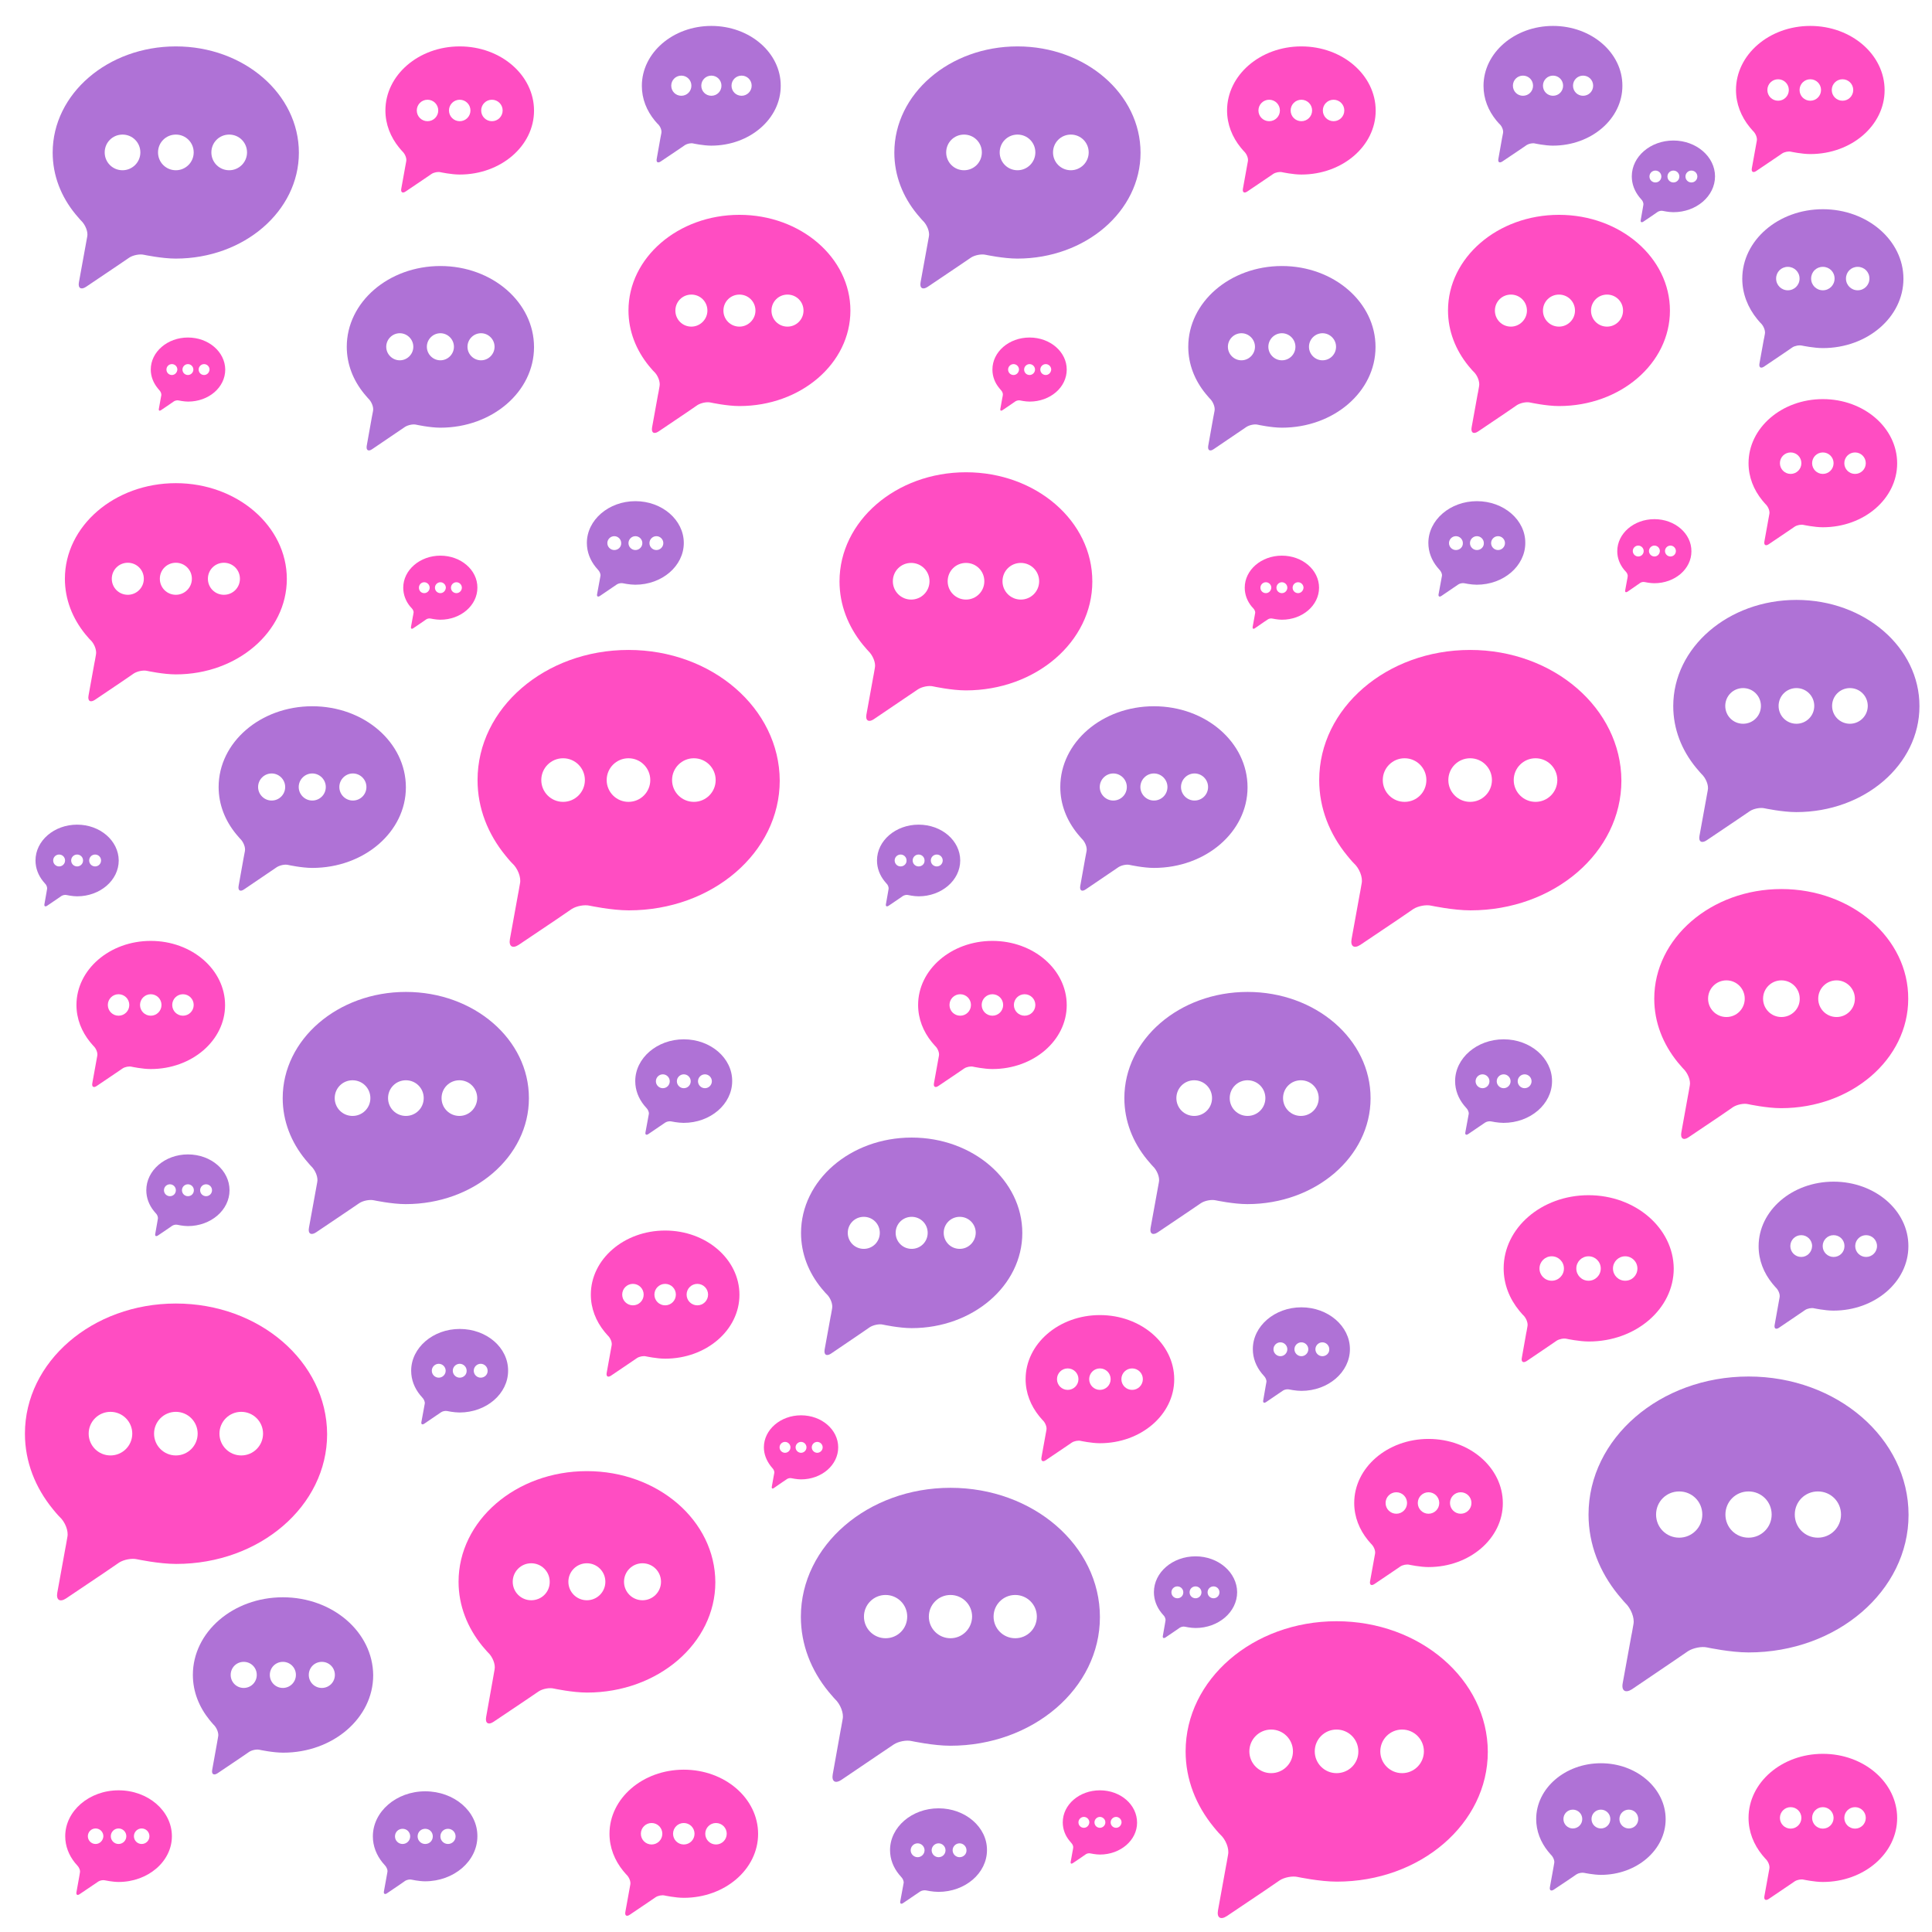 <?xml version="1.0" encoding="utf-8"?>
<!-- Generator: Adobe Illustrator 23.0.5, SVG Export Plug-In . SVG Version: 6.00 Build 0)  -->
<svg version="1.1" id="katman_1" xmlns="http://www.w3.org/2000/svg" xmlns:xlink="http://www.w3.org/1999/xlink" x="0px" y="0px"
	 viewBox="0 0 1170 1170" style="enable-background:new 0 0 1170 1170;" xml:space="preserve">
<style type="text/css">
	.st0{fill:#AF72D6;}
	.st1{fill:#FF4DC2;}
</style>
<path class="st0" d="M106.5,28.1c-41.3,0-74.6,28.8-74.6,64.3c0,13.9,5.1,26.7,13.8,37.3c2.5,3,3.3,3.8,3.3,3.8
	c2.7,2.5,4.5,7,3.8,9.9c-0.5,3-1,5.5-1,5.5l-4,22c-0.7,3.6,1.3,4.8,4.3,2.8l18.4-12.4l7.8-5.3c2.3-1.5,6.3-2.3,8.9-1.7
	c0,0,10.8,2.3,19.2,2.3c41.3,0,74.6-28.7,74.6-64.1C181,56.9,147.7,28.1,106.5,28.1z M74.2,103.1c-6,0-10.8-4.8-10.8-10.8
	c0-6,4.8-10.8,10.8-10.8c6,0,10.8,4.8,10.8,10.8S80.1,103.1,74.2,103.1z M106.5,103.1c-6,0-10.8-4.8-10.8-10.8
	c0-6,4.8-10.8,10.8-10.8c6,0,10.8,4.8,10.8,10.8S112.4,103.1,106.5,103.1z M138.8,103.1c-6,0-10.8-4.8-10.8-10.8
	c0-6,4.8-10.8,10.8-10.8c6,0,10.8,4.8,10.8,10.8S144.7,103.1,138.8,103.1z"/>
<path class="st0" d="M245.8,600.7c-41.3,0-74.6,28.8-74.6,64.3c0,13.9,5.1,26.7,13.8,37.3c2.5,3,3.3,3.8,3.3,3.8
	c2.7,2.5,4.5,7,3.8,9.9c-0.5,3-1,5.5-1,5.5l-4,22c-0.7,3.6,1.3,4.8,4.3,2.8l18.4-12.4l7.8-5.3c2.3-1.5,6.3-2.3,8.9-1.7
	c0,0,10.8,2.3,19.2,2.3c41.3,0,74.6-28.7,74.6-64.1C320.4,629.5,287.1,600.7,245.8,600.7z M213.5,675.8c-6,0-10.8-4.8-10.8-10.8
	c0-6,4.8-10.8,10.8-10.8c6,0,10.8,4.8,10.8,10.8C224.3,671,219.5,675.8,213.5,675.8z M245.8,675.8c-6,0-10.8-4.8-10.8-10.8
	c0-6,4.8-10.8,10.8-10.8c6,0,10.8,4.8,10.8,10.8C256.6,671,251.8,675.8,245.8,675.8z M278.2,675.8c-6,0-10.8-4.8-10.8-10.8
	c0-6,4.8-10.8,10.8-10.8s10.8,4.8,10.8,10.8C288.9,671,284.1,675.8,278.2,675.8z"/>
<path class="st0" d="M575.6,901c-50.1,0-90.6,35-90.6,78.1c0,16.9,6.2,32.4,16.7,45.3c3,3.6,4,4.6,4,4.6c3.2,3,5.4,8.5,4.6,12.1
	c-0.6,3.6-1.2,6.6-1.2,6.6l-4.8,26.8c-0.8,4.4,1.6,5.8,5.2,3.4l22.3-15.1l9.5-6.4c2.8-1.8,7.6-2.8,10.9-2c0,0,13.1,2.8,23.3,2.8
	c50.1,0,90.6-34.8,90.6-77.9C666.1,936,625.7,901,575.6,901z M536.3,992.1c-7.2,0-13.1-5.8-13.1-13.1c0-7.2,5.8-13.1,13.1-13.1
	c7.2,0,13.1,5.8,13.1,13.1C549.4,986.3,543.6,992.1,536.3,992.1z M575.6,992.1c-7.2,0-13.1-5.8-13.1-13.1c0-7.2,5.8-13.1,13.1-13.1
	c7.2,0,13.1,5.8,13.1,13.1C588.6,986.3,582.8,992.1,575.6,992.1z M614.8,992.1c-7.2,0-13.1-5.8-13.1-13.1c0-7.2,5.8-13.1,13.1-13.1
	c7.2,0,13.1,5.8,13.1,13.1C627.9,986.3,622.1,992.1,614.8,992.1z"/>
<path class="st0" d="M1058.9,833.6c-53.6,0-96.9,37.5-96.9,83.6c0,18.1,6.7,34.7,17.9,48.5c3.2,3.9,4.3,5,4.3,5
	c3.4,3.2,5.8,9,5,12.9c-0.6,3.9-1.3,7.1-1.3,7.1l-5.2,28.6c-0.9,4.7,1.7,6.2,5.6,3.7l23.9-16.2l10.1-6.9c3-1.9,8.2-3,11.6-2.2
	c0,0,14,3,25,3c53.6,0,96.9-37.3,96.9-83.3C1155.8,871.1,1112.5,833.6,1058.9,833.6z M1016.9,931.2c-7.8,0-14-6.2-14-14
	s6.2-14,14-14s14,6.2,14,14S1024.6,931.2,1016.9,931.2z M1058.9,931.2c-7.8,0-14-6.2-14-14s6.2-14,14-14s14,6.2,14,14
	S1066.6,931.2,1058.9,931.2z M1100.9,931.2c-7.8,0-14-6.2-14-14s6.2-14,14-14s14,6.2,14,14S1108.6,931.2,1100.9,931.2z"/>
<path class="st0" d="M171.3,967.3c-30.2,0-54.5,21.1-54.5,47c0,10.2,3.8,19.5,10.1,27.3c1.8,2.2,2.4,2.8,2.4,2.8
	c1.9,1.8,3.3,5.1,2.8,7.3c-0.4,2.2-0.7,4-0.7,4l-2.9,16.1c-0.5,2.7,1,3.5,3.2,2.1l13.5-9.1l5.7-3.9c1.7-1.1,4.6-1.7,6.5-1.2
	c0,0,7.9,1.7,14.1,1.7c30.2,0,54.5-21,54.5-46.9C225.8,988.4,201.5,967.3,171.3,967.3z M147.6,1022.2c-4.4,0-7.9-3.5-7.9-7.9
	s3.5-7.9,7.9-7.9s7.9,3.5,7.9,7.9S152,1022.2,147.6,1022.2z M171.3,1022.2c-4.4,0-7.9-3.5-7.9-7.9s3.5-7.9,7.9-7.9s7.9,3.5,7.9,7.9
	S175.6,1022.2,171.3,1022.2z M194.9,1022.2c-4.4,0-7.9-3.5-7.9-7.9s3.5-7.9,7.9-7.9s7.9,3.5,7.9,7.9S199.3,1022.2,194.9,1022.2z"/>
<path class="st0" d="M257.5,1084.8c-17.5,0-31.7,12.3-31.7,27.3c0,5.9,2.2,11.3,5.8,15.8c1.1,1.3,1.4,1.6,1.4,1.6
	c1.1,1.1,1.9,3,1.6,4.2c-0.2,1.3-0.4,2.3-0.4,2.3l-1.7,9.4c-0.3,1.5,0.6,2,1.8,1.2l7.8-5.3l3.3-2.3c1-0.6,2.7-1,3.8-0.7
	c0,0,4.6,1,8.2,1c17.5,0,31.7-12.2,31.7-27.3C289.2,1097,275.1,1084.8,257.5,1084.8z M243.8,1116.7c-2.5,0-4.6-2-4.6-4.6
	s2-4.6,4.6-4.6s4.6,2,4.6,4.6S246.3,1116.7,243.8,1116.7z M257.5,1116.7c-2.5,0-4.6-2-4.6-4.6s2-4.6,4.6-4.6s4.6,2,4.6,4.6
	S260.1,1116.7,257.5,1116.7z M271.3,1116.7c-2.5,0-4.6-2-4.6-4.6s2-4.6,4.6-4.6c2.5,0,4.6,2,4.6,4.6S273.8,1116.7,271.3,1116.7z"/>
<path class="st0" d="M266.7,161.1c-31.4,0-56.7,21.9-56.7,48.9c0,10.6,3.9,20.3,10.5,28.4c1.9,2.3,2.5,2.9,2.5,2.9
	c2,1.9,3.4,5.3,2.9,7.6c-0.4,2.3-0.8,4.2-0.8,4.2l-3,16.8c-0.5,2.8,1,3.7,3.3,2.1l14-9.5l5.9-4c1.8-1.1,4.8-1.8,6.8-1.3
	c0,0,8.2,1.8,14.6,1.8c31.4,0,56.7-21.8,56.7-48.8C323.4,183.1,298.1,161.1,266.7,161.1z M242.1,218.2c-4.5,0-8.2-3.7-8.2-8.2
	s3.7-8.2,8.2-8.2s8.2,3.7,8.2,8.2S246.6,218.2,242.1,218.2z M266.7,218.2c-4.5,0-8.2-3.7-8.2-8.2s3.7-8.2,8.2-8.2s8.2,3.7,8.2,8.2
	S271.2,218.2,266.7,218.2z M291.3,218.2c-4.5,0-8.2-3.7-8.2-8.2s3.7-8.2,8.2-8.2c4.5,0,8.2,3.7,8.2,8.2S295.8,218.2,291.3,218.2z"/>
<path class="st0" d="M430.8,15.7c-23.3,0-42.1,16.3-42.1,36.3c0,7.9,2.9,15,7.8,21c1.4,1.7,1.9,2.1,1.9,2.1c1.5,1.4,2.5,3.9,2.1,5.6
	c-0.3,1.7-0.6,3.1-0.6,3.1l-2.2,12.4c-0.4,2.1,0.7,2.7,2.4,1.6l10.4-7l4.4-3c1.3-0.8,3.6-1.3,5-0.9c0,0,6.1,1.3,10.8,1.3
	c23.3,0,42.1-16.2,42.1-36.2C472.9,32,454.1,15.7,430.8,15.7z M412.6,58c-3.4,0-6.1-2.7-6.1-6.1s2.7-6.1,6.1-6.1s6.1,2.7,6.1,6.1
	S416,58,412.6,58z M430.8,58c-3.4,0-6.1-2.7-6.1-6.1s2.7-6.1,6.1-6.1s6.1,2.7,6.1,6.1S434.2,58,430.8,58z M449.1,58
	c-3.4,0-6.1-2.7-6.1-6.1s2.7-6.1,6.1-6.1s6.1,2.7,6.1,6.1S452.4,58,449.1,58z"/>
<path class="st0" d="M189.1,427.7c-31.4,0-56.7,21.9-56.7,48.9c0,10.6,3.9,20.3,10.5,28.4c1.9,2.3,2.5,2.9,2.5,2.9
	c2,1.9,3.4,5.3,2.9,7.6c-0.4,2.3-0.8,4.2-0.8,4.2l-3,16.8c-0.5,2.8,1,3.7,3.3,2.1l14-9.5l5.9-4c1.8-1.1,4.8-1.8,6.8-1.3
	c0,0,8.2,1.8,14.6,1.8c31.4,0,56.7-21.8,56.7-48.8C245.8,449.6,220.5,427.7,189.1,427.7z M164.5,484.8c-4.5,0-8.2-3.7-8.2-8.2
	s3.7-8.2,8.2-8.2s8.2,3.7,8.2,8.2C172.7,481.2,169,484.8,164.5,484.8z M189.1,484.8c-4.5,0-8.2-3.7-8.2-8.2s3.7-8.2,8.2-8.2
	c4.5,0,8.2,3.7,8.2,8.2C197.3,481.2,193.6,484.8,189.1,484.8z M213.7,484.8c-4.5,0-8.2-3.7-8.2-8.2s3.7-8.2,8.2-8.2s8.2,3.7,8.2,8.2
	C221.9,481.2,218.2,484.8,213.7,484.8z"/>
<path class="st0" d="M46.7,499.4c-13.9,0-25.2,9.7-25.2,21.7c0,4.7,1.7,9,4.6,12.6c0.8,1,1.1,1.3,1.1,1.3c0.9,0.8,1.5,2.3,1.3,3.4
	c-0.2,1-0.3,1.8-0.3,1.8l-1.3,7.4c-0.2,1.2,0.4,1.6,1.5,1l6.2-4.2l2.6-1.8c0.8-0.5,2.1-0.8,3-0.6c0,0,3.6,0.8,6.5,0.8
	c13.9,0,25.2-9.7,25.2-21.7C71.8,509.1,60.6,499.4,46.7,499.4z M35.8,524.7c-2,0-3.6-1.6-3.6-3.6c0-2,1.6-3.6,3.6-3.6
	c2,0,3.6,1.6,3.6,3.6C39.4,523.1,37.8,524.7,35.8,524.7z M46.7,524.7c-2,0-3.6-1.6-3.6-3.6c0-2,1.6-3.6,3.6-3.6c2,0,3.6,1.6,3.6,3.6
	C50.3,523.1,48.7,524.7,46.7,524.7z M57.6,524.7c-2,0-3.6-1.6-3.6-3.6c0-2,1.6-3.6,3.6-3.6c2,0,3.6,1.6,3.6,3.6
	C61.2,523.1,59.6,524.7,57.6,524.7z"/>
<path class="st0" d="M113.8,699.1c-13.9,0-25.2,9.7-25.2,21.7c0,4.7,1.7,9,4.6,12.6c0.8,1,1.1,1.3,1.1,1.3c0.9,0.8,1.5,2.3,1.3,3.4
	c-0.2,1-0.3,1.8-0.3,1.8l-1.3,7.4c-0.2,1.2,0.4,1.6,1.5,1l6.2-4.2l2.6-1.8c0.8-0.5,2.1-0.8,3-0.6c0,0,3.6,0.8,6.5,0.8
	c13.9,0,25.2-9.7,25.2-21.7C139,708.8,127.8,699.1,113.8,699.1z M102.9,724.4c-2,0-3.6-1.6-3.6-3.6s1.6-3.6,3.6-3.6s3.6,1.6,3.6,3.6
	S105,724.4,102.9,724.4z M113.8,724.4c-2,0-3.6-1.6-3.6-3.6s1.6-3.6,3.6-3.6s3.6,1.6,3.6,3.6S115.9,724.4,113.8,724.4z M124.8,724.4
	c-2,0-3.6-1.6-3.6-3.6s1.6-3.6,3.6-3.6s3.6,1.6,3.6,3.6S126.8,724.4,124.8,724.4z"/>
<path class="st0" d="M384.8,303.5c-16.2,0-29.4,11.4-29.4,25.3c0,5.5,2,10.5,5.4,14.7c1,1.2,1.3,1.5,1.3,1.5c1,1,1.8,2.7,1.5,3.9
	c-0.2,1.2-0.4,2.2-0.4,2.2l-1.6,8.7c-0.3,1.4,0.5,1.9,1.7,1.1l7.2-4.9l3.1-2.1c0.9-0.6,2.5-0.9,3.5-0.7c0,0,4.2,0.9,7.6,0.9
	c16.2,0,29.4-11.3,29.4-25.3C414.1,314.9,401,303.5,384.8,303.5z M372,333.1c-2.3,0-4.2-1.9-4.2-4.2c0-2.3,1.9-4.2,4.2-4.2
	c2.3,0,4.2,1.9,4.2,4.2C376.3,331.2,374.4,333.1,372,333.1z M384.8,333.1c-2.3,0-4.2-1.9-4.2-4.2c0-2.3,1.9-4.2,4.2-4.2
	c2.3,0,4.2,1.9,4.2,4.2C389,331.2,387.1,333.1,384.8,333.1z M397.5,333.1c-2.3,0-4.2-1.9-4.2-4.2c0-2.3,1.9-4.2,4.2-4.2
	c2.3,0,4.2,1.9,4.2,4.2C401.7,331.2,399.8,333.1,397.5,333.1z"/>
<path class="st0" d="M414.1,629.4c-16.2,0-29.4,11.4-29.4,25.3c0,5.5,2,10.5,5.4,14.7c1,1.2,1.3,1.5,1.3,1.5c1,1,1.8,2.7,1.5,3.9
	c-0.2,1.2-0.4,2.2-0.4,2.2l-1.6,8.7c-0.3,1.4,0.5,1.9,1.7,1.1l7.2-4.9l3.1-2.1c0.9-0.6,2.5-0.9,3.5-0.7c0,0,4.2,0.9,7.6,0.9
	c16.2,0,29.4-11.3,29.4-25.3C443.5,640.8,430.4,629.4,414.1,629.4z M401.4,659c-2.3,0-4.2-1.9-4.2-4.2s1.9-4.2,4.2-4.2
	c2.3,0,4.2,1.9,4.2,4.2S403.8,659,401.4,659z M414.1,659c-2.3,0-4.2-1.9-4.2-4.2s1.9-4.2,4.2-4.2c2.3,0,4.2,1.9,4.2,4.2
	S416.5,659,414.1,659z M426.9,659c-2.3,0-4.2-1.9-4.2-4.2s1.9-4.2,4.2-4.2s4.2,1.9,4.2,4.2S429.2,659,426.9,659z"/>
<path class="st0" d="M568.4,1095.1c-16.2,0-29.4,11.4-29.4,25.3c0,5.5,2,10.5,5.4,14.7c1,1.2,1.3,1.5,1.3,1.5c1,1,1.8,2.7,1.5,3.9
	c-0.2,1.2-0.4,2.2-0.4,2.2l-1.6,8.7c-0.3,1.4,0.5,1.9,1.7,1.1l7.2-4.9l3.1-2.1c0.9-0.6,2.5-0.9,3.5-0.7c0,0,4.2,0.9,7.6,0.9
	c16.2,0,29.4-11.3,29.4-25.3C597.8,1106.5,584.6,1095.1,568.4,1095.1z M555.7,1124.7c-2.3,0-4.2-1.9-4.2-4.2c0-2.3,1.9-4.2,4.2-4.2
	c2.3,0,4.2,1.9,4.2,4.2C559.9,1122.8,558,1124.7,555.7,1124.7z M568.4,1124.7c-2.3,0-4.2-1.9-4.2-4.2c0-2.3,1.9-4.2,4.2-4.2
	c2.3,0,4.2,1.9,4.2,4.2C572.6,1122.8,570.8,1124.7,568.4,1124.7z M581.1,1124.7c-2.3,0-4.2-1.9-4.2-4.2c0-2.3,1.9-4.2,4.2-4.2
	s4.2,1.9,4.2,4.2C585.4,1122.8,583.5,1124.7,581.1,1124.7z"/>
<path class="st0" d="M278.4,804.8c-16.2,0-29.4,11.4-29.4,25.3c0,5.5,2,10.5,5.4,14.7c1,1.2,1.3,1.5,1.3,1.5c1,1,1.8,2.7,1.5,3.9
	c-0.2,1.2-0.4,2.2-0.4,2.2l-1.6,8.7c-0.3,1.4,0.5,1.9,1.7,1.1l7.2-4.9l3.1-2.1c0.9-0.6,2.5-0.9,3.5-0.7c0,0,4.2,0.9,7.6,0.9
	c16.2,0,29.4-11.3,29.4-25.3C307.8,816.1,294.7,804.8,278.4,804.8z M265.7,834.3c-2.3,0-4.2-1.9-4.2-4.2c0-2.3,1.9-4.2,4.2-4.2
	c2.3,0,4.2,1.9,4.2,4.2C269.9,832.4,268,834.3,265.7,834.3z M278.4,834.3c-2.3,0-4.2-1.9-4.2-4.2c0-2.3,1.9-4.2,4.2-4.2
	c2.3,0,4.2,1.9,4.2,4.2C282.7,832.4,280.8,834.3,278.4,834.3z M291.1,834.3c-2.3,0-4.2-1.9-4.2-4.2c0-2.3,1.9-4.2,4.2-4.2
	c2.3,0,4.2,1.9,4.2,4.2C295.4,832.4,293.5,834.3,291.1,834.3z"/>
<path class="st0" d="M969.5,1067.8c-21.7,0-39.2,15.2-39.2,33.8c0,7.3,2.7,14,7.2,19.6c1.3,1.6,1.7,2,1.7,2c1.4,1.3,2.4,3.7,2,5.2
	c-0.3,1.6-0.5,2.9-0.5,2.9l-2.1,11.6c-0.3,1.9,0.7,2.5,2.3,1.5l9.7-6.5l4.1-2.8c1.2-0.8,3.3-1.2,4.7-0.9c0,0,5.7,1.2,10.1,1.2
	c21.7,0,39.2-15.1,39.2-33.7C1008.7,1083,991.1,1067.8,969.5,1067.8z M952.5,1107.3c-3.1,0-5.7-2.5-5.7-5.7s2.5-5.7,5.7-5.7
	c3.1,0,5.7,2.5,5.7,5.7S955.6,1107.3,952.5,1107.3z M969.5,1107.3c-3.1,0-5.7-2.5-5.7-5.7s2.5-5.7,5.7-5.7c3.1,0,5.7,2.5,5.7,5.7
	S972.6,1107.3,969.5,1107.3z M986.4,1107.3c-3.1,0-5.7-2.5-5.7-5.7s2.5-5.7,5.7-5.7s5.7,2.5,5.7,5.7S989.6,1107.3,986.4,1107.3z"/>
<path class="st0" d="M788.1,791.7c-16.2,0-29.4,11.4-29.4,25.3c0,5.5,2,10.5,5.4,14.7c1,1.2,1.3,1.5,1.3,1.5c1,1,1.8,2.7,1.5,3.9
	c-0.2,1.2-0.4,2.2-0.4,2.2L765,848c-0.3,1.4,0.5,1.9,1.7,1.1l7.2-4.9l3.1-2.1c0.9-0.6,2.5-0.9,3.5-0.7c0,0,4.2,0.9,7.6,0.9
	c16.2,0,29.4-11.3,29.4-25.3C817.5,803.1,804.3,791.7,788.1,791.7z M775.4,821.3c-2.3,0-4.2-1.9-4.2-4.2c0-2.3,1.9-4.2,4.2-4.2
	s4.2,1.9,4.2,4.2C779.6,819.4,777.7,821.3,775.4,821.3z M788.1,821.3c-2.3,0-4.2-1.9-4.2-4.2c0-2.3,1.9-4.2,4.2-4.2
	c2.3,0,4.2,1.9,4.2,4.2C792.3,819.4,790.4,821.3,788.1,821.3z M800.8,821.3c-2.3,0-4.2-1.9-4.2-4.2c0-2.3,1.9-4.2,4.2-4.2
	s4.2,1.9,4.2,4.2C805.1,819.4,803.2,821.3,800.8,821.3z"/>
<path class="st1" d="M278.4,28.1c-24.9,0-45,17.4-45,38.8c0,8.4,3.1,16.1,8.3,22.5c1.5,1.8,2,2.3,2,2.3c1.6,1.5,2.7,4.2,2.3,6
	c-0.3,1.8-0.6,3.3-0.6,3.3l-2.4,13.3c-0.4,2.2,0.8,2.9,2.6,1.7l11.1-7.5l4.7-3.2c1.4-0.9,3.8-1.4,5.4-1c0,0,6.5,1.4,11.6,1.4
	c24.9,0,45-17.3,45-38.7C323.4,45.5,303.3,28.1,278.4,28.1z M258.9,73.4c-3.6,0-6.5-2.9-6.5-6.5c0-3.6,2.9-6.5,6.5-6.5
	c3.6,0,6.5,2.9,6.5,6.5C265.4,70.5,262.5,73.4,258.9,73.4z M278.4,73.4c-3.6,0-6.5-2.9-6.5-6.5c0-3.6,2.9-6.5,6.5-6.5
	c3.6,0,6.5,2.9,6.5,6.5C284.9,70.5,282,73.4,278.4,73.4z M297.9,73.4c-3.6,0-6.5-2.9-6.5-6.5c0-3.6,2.9-6.5,6.5-6.5
	c3.6,0,6.5,2.9,6.5,6.5C304.4,70.5,301.5,73.4,297.9,73.4z"/>
<path class="st1" d="M91.3,569.8c-24.9,0-45,17.4-45,38.8c0,8.4,3.1,16.1,8.3,22.5c1.5,1.8,2,2.3,2,2.3c1.6,1.5,2.7,4.2,2.3,6
	c-0.3,1.8-0.6,3.3-0.6,3.3L55.9,656c-0.4,2.2,0.8,2.9,2.6,1.7l11.1-7.5l4.7-3.2c1.4-0.9,3.8-1.4,5.4-1c0,0,6.5,1.4,11.6,1.4
	c24.9,0,45-17.3,45-38.7C136.3,587.2,116.2,569.8,91.3,569.8z M71.8,615.1c-3.6,0-6.5-2.9-6.5-6.5c0-3.6,2.9-6.5,6.5-6.5
	s6.5,2.9,6.5,6.5C78.3,612.2,75.4,615.1,71.8,615.1z M91.3,615.1c-3.6,0-6.5-2.9-6.5-6.5c0-3.6,2.9-6.5,6.5-6.5s6.5,2.9,6.5,6.5
	C97.8,612.2,94.9,615.1,91.3,615.1z M110.8,615.1c-3.6,0-6.5-2.9-6.5-6.5c0-3.6,2.9-6.5,6.5-6.5s6.5,2.9,6.5,6.5
	C117.3,612.2,114.4,615.1,110.8,615.1z"/>
<path class="st1" d="M71.8,1084.2c-17.8,0-32.3,12.5-32.3,27.8c0,6,2.2,11.5,5.9,16.1c1.1,1.3,1.4,1.6,1.4,1.6
	c1.1,1.1,1.9,3,1.6,4.3c-0.2,1.3-0.4,2.4-0.4,2.4l-1.7,9.5c-0.3,1.6,0.6,2.1,1.9,1.2l8-5.4l3.4-2.3c1-0.6,2.7-1,3.9-0.7
	c0,0,4.7,1,8.3,1c17.8,0,32.3-12.4,32.3-27.7C104.1,1096.7,89.7,1084.2,71.8,1084.2z M57.9,1116.7c-2.6,0-4.7-2.1-4.7-4.7
	c0-2.6,2.1-4.7,4.7-4.7c2.6,0,4.7,2.1,4.7,4.7C62.5,1114.6,60.4,1116.7,57.9,1116.7z M71.8,1116.7c-2.6,0-4.7-2.1-4.7-4.7
	c0-2.6,2.1-4.7,4.7-4.7s4.7,2.1,4.7,4.7C76.5,1114.6,74.4,1116.7,71.8,1116.7z M85.8,1116.7c-2.6,0-4.7-2.1-4.7-4.7
	c0-2.6,2.1-4.7,4.7-4.7c2.6,0,4.7,2.1,4.7,4.7C90.5,1114.6,88.4,1116.7,85.8,1116.7z"/>
<path class="st1" d="M402.8,745.2c-24.9,0-45,17.4-45,38.8c0,8.4,3.1,16.1,8.3,22.5c1.5,1.8,2,2.3,2,2.3c1.6,1.5,2.7,4.2,2.3,6
	c-0.3,1.8-0.6,3.3-0.6,3.3l-2.4,13.3c-0.4,2.2,0.8,2.9,2.6,1.7l11.1-7.5l4.7-3.2c1.4-0.9,3.8-1.4,5.4-1c0,0,6.5,1.4,11.6,1.4
	c24.9,0,45-17.3,45-38.7C447.8,762.6,427.7,745.2,402.8,745.2z M383.3,790.5c-3.6,0-6.5-2.9-6.5-6.5c0-3.6,2.9-6.5,6.5-6.5
	s6.5,2.9,6.5,6.5C389.8,787.6,386.9,790.5,383.3,790.5z M402.8,790.5c-3.6,0-6.5-2.9-6.5-6.5c0-3.6,2.9-6.5,6.5-6.5s6.5,2.9,6.5,6.5
	C409.3,787.6,406.4,790.5,402.8,790.5z M422.3,790.5c-3.6,0-6.5-2.9-6.5-6.5c0-3.6,2.9-6.5,6.5-6.5s6.5,2.9,6.5,6.5
	C428.8,787.6,425.9,790.5,422.3,790.5z"/>
<path class="st1" d="M414.1,1071.7c-24.9,0-45,17.4-45,38.8c0,8.4,3.1,16.1,8.3,22.5c1.5,1.8,2,2.3,2,2.3c1.6,1.5,2.7,4.2,2.3,6
	c-0.3,1.8-0.6,3.3-0.6,3.3l-2.4,13.3c-0.4,2.2,0.8,2.9,2.6,1.7l11.1-7.5l4.7-3.2c1.4-0.9,3.8-1.4,5.4-1c0,0,6.5,1.4,11.6,1.4
	c24.9,0,45-17.3,45-38.7C459.1,1089.1,439,1071.7,414.1,1071.7z M394.6,1117c-3.6,0-6.5-2.9-6.5-6.5s2.9-6.5,6.5-6.5
	s6.5,2.9,6.5,6.5S398.2,1117,394.6,1117z M414.1,1117c-3.6,0-6.5-2.9-6.5-6.5s2.9-6.5,6.5-6.5s6.5,2.9,6.5,6.5
	S417.7,1117,414.1,1117z M433.6,1117c-3.6,0-6.5-2.9-6.5-6.5s2.9-6.5,6.5-6.5s6.5,2.9,6.5,6.5S437.2,1117,433.6,1117z"/>
<path class="st1" d="M106.5,292.6c-37.2,0-67.2,26-67.2,57.9c0,12.5,4.6,24,12.4,33.6c2.2,2.7,3,3.4,3,3.4c2.4,2.2,4,6.3,3.4,9
	c-0.4,2.7-0.9,4.9-0.9,4.9l-3.6,19.9c-0.6,3.3,1.2,4.3,3.9,2.5l16.6-11.2l7-4.8c2.1-1.3,5.7-2.1,8.1-1.5c0,0,9.7,2.1,17.3,2.1
	c37.2,0,67.2-25.8,67.2-57.8C173.7,318.6,143.6,292.6,106.5,292.6z M77.4,360.2c-5.4,0-9.7-4.3-9.7-9.7s4.3-9.7,9.7-9.7
	c5.4,0,9.7,4.3,9.7,9.7S82.7,360.2,77.4,360.2z M106.5,360.2c-5.4,0-9.7-4.3-9.7-9.7s4.3-9.7,9.7-9.7c5.4,0,9.7,4.3,9.7,9.7
	S111.8,360.2,106.5,360.2z M135.6,360.2c-5.4,0-9.7-4.3-9.7-9.7s4.3-9.7,9.7-9.7c5.4,0,9.7,4.3,9.7,9.7S141,360.2,135.6,360.2z"/>
<path class="st1" d="M447.8,130.1c-37.2,0-67.2,26-67.2,57.9c0,12.5,4.6,24,12.4,33.6c2.2,2.7,3,3.4,3,3.4c2.4,2.2,4,6.3,3.4,9
	c-0.4,2.7-0.9,4.9-0.9,4.9l-3.6,19.9c-0.6,3.3,1.2,4.3,3.9,2.5l16.6-11.2l7-4.8c2.1-1.3,5.7-2.1,8.1-1.5c0,0,9.7,2.1,17.3,2.1
	c37.2,0,67.2-25.8,67.2-57.8C515,156.1,484.9,130.1,447.8,130.1z M418.7,197.8c-5.4,0-9.7-4.3-9.7-9.7s4.3-9.7,9.7-9.7
	s9.7,4.3,9.7,9.7C428.4,193.4,424,197.8,418.7,197.8z M447.8,197.8c-5.4,0-9.7-4.3-9.7-9.7s4.3-9.7,9.7-9.7s9.7,4.3,9.7,9.7
	C457.5,193.4,453.1,197.8,447.8,197.8z M476.9,197.8c-5.4,0-9.7-4.3-9.7-9.7s4.3-9.7,9.7-9.7s9.7,4.3,9.7,9.7
	C486.6,193.4,482.3,197.8,476.9,197.8z"/>
<path class="st1" d="M380.6,393.6c-50.6,0-91.4,35.3-91.4,78.8c0,17.1,6.3,32.7,16.9,45.7c3,3.7,4.1,4.7,4.1,4.7
	c3.3,3,5.5,8.5,4.7,12.2c-0.6,3.7-1.2,6.7-1.2,6.7l-4.9,27c-0.8,4.5,1.6,5.9,5.3,3.5l22.6-15.2l9.5-6.5c2.8-1.8,7.7-2.8,11-2
	c0,0,13.2,2.8,23.6,2.8c50.6,0,91.4-35.1,91.4-78.6C472,429,431.2,393.6,380.6,393.6z M341,485.6c-7.3,0-13.2-5.9-13.2-13.2
	s5.9-13.2,13.2-13.2s13.2,5.9,13.2,13.2S348.3,485.6,341,485.6z M380.6,485.6c-7.3,0-13.2-5.9-13.2-13.2s5.9-13.2,13.2-13.2
	s13.2,5.9,13.2,13.2S387.9,485.6,380.6,485.6z M420.2,485.6c-7.3,0-13.2-5.9-13.2-13.2s5.9-13.2,13.2-13.2s13.2,5.9,13.2,13.2
	S427.5,485.6,420.2,485.6z"/>
<path class="st1" d="M355.4,890.9c-43,0-77.7,30-77.7,67c0,14.5,5.4,27.8,14.3,38.8c2.6,3.1,3.5,4,3.5,4c2.8,2.6,4.7,7.3,4,10.4
	c-0.5,3.1-1,5.7-1,5.7l-4.1,23c-0.7,3.8,1.4,5,4.5,2.9l19.2-12.9l8.1-5.5c2.4-1.6,6.6-2.4,9.3-1.7c0,0,11.2,2.4,20,2.4
	c43,0,77.7-29.9,77.7-66.8C433.1,920.9,398.4,890.9,355.4,890.9z M321.7,969.1c-6.2,0-11.2-5-11.2-11.2s5-11.2,11.2-11.2
	c6.2,0,11.2,5,11.2,11.2C333,964.1,328,969.1,321.7,969.1z M355.4,969.1c-6.2,0-11.2-5-11.2-11.2s5-11.2,11.2-11.2s11.2,5,11.2,11.2
	C366.6,964.1,361.6,969.1,355.4,969.1z M389.1,969.1c-6.2,0-11.2-5-11.2-11.2s5-11.2,11.2-11.2s11.2,5,11.2,11.2
	C400.3,964.1,395.3,969.1,389.1,969.1z"/>
<path class="st1" d="M106.5,789.4c-50.6,0-91.4,35.3-91.4,78.8c0,17.1,6.3,32.7,16.9,45.7c3,3.7,4.1,4.7,4.1,4.7
	c3.3,3,5.5,8.5,4.7,12.2c-0.6,3.7-1.2,6.7-1.2,6.7l-4.9,27c-0.8,4.5,1.6,5.9,5.3,3.5l22.6-15.2l9.5-6.5c2.8-1.8,7.7-2.8,11-2
	c0,0,13.2,2.8,23.6,2.8c50.6,0,91.4-35.1,91.4-78.6C197.9,824.7,157.1,789.4,106.5,789.4z M66.9,881.4c-7.3,0-13.2-5.9-13.2-13.2
	c0-7.3,5.9-13.2,13.2-13.2c7.3,0,13.2,5.9,13.2,13.2C80.1,875.5,74.2,881.4,66.9,881.4z M106.5,881.4c-7.3,0-13.2-5.9-13.2-13.2
	c0-7.3,5.9-13.2,13.2-13.2s13.2,5.9,13.2,13.2C119.7,875.5,113.8,881.4,106.5,881.4z M146.1,881.4c-7.3,0-13.2-5.9-13.2-13.2
	c0-7.3,5.9-13.2,13.2-13.2s13.2,5.9,13.2,13.2C159.3,875.5,153.4,881.4,146.1,881.4z"/>
<path class="st1" d="M113.8,204.4c-12.4,0-22.5,8.7-22.5,19.4c0,4.2,1.6,8.1,4.2,11.3c0.8,0.9,1,1.2,1,1.2c0.8,0.8,1.3,2.1,1.2,3
	c-0.2,0.9-0.3,1.6-0.3,1.6l-1.2,6.7c-0.2,1.1,0.4,1.4,1.3,0.8l5.6-3.8l2.3-1.6c0.7-0.4,1.9-0.7,2.7-0.5c0,0,3.3,0.7,5.8,0.7
	c12.5,0,22.5-8.6,22.5-19.4C136.3,213.1,126.3,204.4,113.8,204.4z M104.1,227.1c-1.8,0-3.3-1.4-3.3-3.3c0-1.8,1.4-3.3,3.3-3.3
	s3.3,1.5,3.3,3.3C107.3,225.6,105.9,227.1,104.1,227.1z M113.8,227.1c-1.8,0-3.3-1.4-3.3-3.3c0-1.8,1.5-3.3,3.3-3.3
	c1.8,0,3.3,1.5,3.3,3.3C117.1,225.6,115.6,227.1,113.8,227.1z M123.6,227.1c-1.8,0-3.3-1.4-3.3-3.3c0-1.8,1.5-3.3,3.3-3.3
	c1.8,0,3.3,1.5,3.3,3.3C126.8,225.6,125.4,227.1,123.6,227.1z"/>
<path class="st1" d="M266.7,336.5c-12.4,0-22.5,8.7-22.5,19.4c0,4.2,1.5,8.1,4.1,11.3c0.8,0.9,1,1.1,1,1.1c0.8,0.8,1.4,2.1,1.1,3
	c-0.1,0.9-0.3,1.7-0.3,1.7l-1.2,6.6c-0.2,1.1,0.4,1.5,1.3,0.9l5.6-3.8l2.3-1.6c0.7-0.5,1.9-0.7,2.7-0.5c0,0,3.3,0.7,5.8,0.7
	c12.5,0,22.5-8.7,22.5-19.4C289.2,345.2,279.1,336.5,266.7,336.5z M256.9,359.2c-1.8,0-3.2-1.4-3.2-3.3c0-1.8,1.4-3.3,3.2-3.3
	c1.8,0,3.3,1.5,3.3,3.3C260.2,357.7,258.7,359.2,256.9,359.2z M266.7,359.2c-1.8,0-3.3-1.4-3.3-3.3c0-1.8,1.5-3.3,3.3-3.3
	c1.8,0,3.3,1.5,3.3,3.3C269.9,357.7,268.5,359.2,266.7,359.2z M276.4,359.2c-1.8,0-3.3-1.4-3.3-3.3c0-1.8,1.5-3.3,3.3-3.3
	c1.8,0,3.3,1.5,3.3,3.3C279.7,357.7,278.2,359.2,276.4,359.2z"/>
<path class="st0" d="M616.2,28.1c-41.3,0-74.6,28.8-74.6,64.3c0,13.9,5.1,26.7,13.8,37.3c2.5,3,3.3,3.8,3.3,3.8
	c2.7,2.5,4.5,7,3.8,9.9c-0.5,3-1,5.5-1,5.5l-4,22c-0.7,3.6,1.3,4.8,4.3,2.8l18.4-12.4l7.8-5.3c2.3-1.5,6.3-2.3,8.9-1.7
	c0,0,10.8,2.3,19.2,2.3c41.3,0,74.6-28.7,74.6-64.1C690.7,56.9,657.4,28.1,616.2,28.1z M583.8,103.1c-6,0-10.8-4.8-10.8-10.8
	c0-6,4.8-10.8,10.8-10.8c6,0,10.8,4.8,10.8,10.8S589.8,103.1,583.8,103.1z M616.2,103.1c-6,0-10.8-4.8-10.8-10.8
	c0-6,4.8-10.8,10.8-10.8c6,0,10.8,4.8,10.8,10.8S622.1,103.1,616.2,103.1z M648.5,103.1c-6,0-10.8-4.8-10.8-10.8
	c0-6,4.8-10.8,10.8-10.8c6,0,10.8,4.8,10.8,10.8S654.4,103.1,648.5,103.1z"/>
<path class="st0" d="M755.5,600.7c-41.3,0-74.6,28.8-74.6,64.3c0,13.9,5.1,26.7,13.8,37.3c2.5,3,3.3,3.8,3.3,3.8
	c2.7,2.5,4.5,7,3.8,9.9c-0.5,3-1,5.5-1,5.5l-4,22c-0.7,3.6,1.3,4.8,4.3,2.8l18.4-12.4l7.8-5.3c2.3-1.5,6.3-2.3,8.9-1.7
	c0,0,10.8,2.3,19.2,2.3c41.3,0,74.6-28.7,74.6-64.1C830.1,629.5,796.8,600.7,755.5,600.7z M723.2,675.8c-6,0-10.8-4.8-10.8-10.8
	c0-6,4.8-10.8,10.8-10.8c6,0,10.8,4.8,10.8,10.8C734,671,729.2,675.8,723.2,675.8z M755.5,675.8c-6,0-10.8-4.8-10.8-10.8
	c0-6,4.8-10.8,10.8-10.8c6,0,10.8,4.8,10.8,10.8C766.3,671,761.5,675.8,755.5,675.8z M787.8,675.8c-6,0-10.8-4.8-10.8-10.8
	c0-6,4.8-10.8,10.8-10.8c6,0,10.8,4.8,10.8,10.8C798.6,671,793.8,675.8,787.8,675.8z"/>
<path class="st0" d="M1087.9,363.3c-41.3,0-74.6,28.8-74.6,64.3c0,13.9,5.1,26.7,13.8,37.3c2.5,3,3.3,3.8,3.3,3.8
	c2.7,2.5,4.5,7,3.8,9.9c-0.5,3-1,5.5-1,5.5l-4,22c-0.7,3.6,1.3,4.8,4.3,2.8l18.4-12.4l7.8-5.3c2.3-1.5,6.3-2.3,8.9-1.7
	c0,0,10.8,2.3,19.2,2.3c41.3,0,74.6-28.7,74.6-64.1C1162.5,392.1,1129.2,363.3,1087.9,363.3z M1055.6,438.3c-6,0-10.8-4.8-10.8-10.8
	s4.8-10.8,10.8-10.8s10.8,4.8,10.8,10.8S1061.6,438.3,1055.6,438.3z M1087.9,438.3c-6,0-10.8-4.8-10.8-10.8s4.8-10.8,10.8-10.8
	c6,0,10.8,4.8,10.8,10.8S1093.9,438.3,1087.9,438.3z M1120.3,438.3c-6,0-10.8-4.8-10.8-10.8s4.8-10.8,10.8-10.8s10.8,4.8,10.8,10.8
	S1126.2,438.3,1120.3,438.3z"/>
<path class="st0" d="M552.1,688.9c-37.1,0-67,25.9-67,57.8c0,12.5,4.6,24,12.4,33.5c2.2,2.7,3,3.4,3,3.4c2.4,2.2,4,6.3,3.4,8.9
	c-0.4,2.7-0.9,4.9-0.9,4.9l-3.6,19.8c-0.6,3.3,1.2,4.3,3.9,2.5l16.5-11.2l7-4.8c2.1-1.3,5.7-2.1,8-1.5c0,0,9.7,2.1,17.3,2.1
	c37.1,0,67-25.8,67-57.6C619.1,714.8,589.2,688.9,552.1,688.9z M523.1,756.3c-5.4,0-9.7-4.3-9.7-9.7c0-5.4,4.3-9.7,9.7-9.7
	s9.7,4.3,9.7,9.7C532.8,752,528.5,756.3,523.1,756.3z M552.1,756.3c-5.4,0-9.7-4.3-9.7-9.7c0-5.4,4.3-9.7,9.7-9.7s9.7,4.3,9.7,9.7
	C561.8,752,557.5,756.3,552.1,756.3z M581.2,756.3c-5.4,0-9.7-4.3-9.7-9.7c0-5.4,4.3-9.7,9.7-9.7c5.4,0,9.7,4.3,9.7,9.7
	C590.8,752,586.5,756.3,581.2,756.3z"/>
<path class="st0" d="M776.3,161.1c-31.4,0-56.7,21.9-56.7,48.9c0,10.6,3.9,20.3,10.5,28.4c1.9,2.3,2.5,2.9,2.5,2.9
	c2,1.9,3.4,5.3,2.9,7.6c-0.4,2.3-0.8,4.2-0.8,4.2l-3,16.8c-0.5,2.8,1,3.7,3.3,2.1l14-9.5l5.9-4c1.8-1.1,4.8-1.8,6.8-1.3
	c0,0,8.2,1.8,14.6,1.8c31.4,0,56.7-21.8,56.7-48.8C833.1,183.1,807.7,161.1,776.3,161.1z M751.8,218.2c-4.5,0-8.2-3.7-8.2-8.2
	s3.7-8.2,8.2-8.2c4.5,0,8.2,3.7,8.2,8.2S756.3,218.2,751.8,218.2z M776.3,218.2c-4.5,0-8.2-3.7-8.2-8.2s3.7-8.2,8.2-8.2
	c4.5,0,8.2,3.7,8.2,8.2S780.9,218.2,776.3,218.2z M800.9,218.2c-4.5,0-8.2-3.7-8.2-8.2s3.7-8.2,8.2-8.2c4.5,0,8.2,3.7,8.2,8.2
	S805.5,218.2,800.9,218.2z"/>
<path class="st0" d="M1103.9,126.7c-27,0-48.8,18.9-48.8,42.1c0,9.1,3.4,17.5,9,24.4c1.6,2,2.2,2.5,2.2,2.5c1.7,1.6,2.9,4.6,2.5,6.5
	c-0.3,2-0.7,3.6-0.7,3.6l-2.6,14.4c-0.4,2.4,0.9,3.1,2.8,1.8l12-8.1l5.1-3.5c1.5-1,4.1-1.5,5.9-1.1c0,0,7.1,1.5,12.6,1.5
	c27,0,48.8-18.8,48.8-42C1152.7,145.6,1130.9,126.7,1103.9,126.7z M1082.7,175.8c-3.9,0-7.1-3.1-7.1-7.1s3.1-7.1,7.1-7.1
	c3.9,0,7.1,3.1,7.1,7.1S1086.6,175.8,1082.7,175.8z M1103.9,175.8c-3.9,0-7.1-3.1-7.1-7.1s3.1-7.1,7.1-7.1s7.1,3.1,7.1,7.1
	S1107.8,175.8,1103.9,175.8z M1125,175.8c-3.9,0-7.1-3.1-7.1-7.1s3.1-7.1,7.1-7.1s7.1,3.1,7.1,7.1S1128.9,175.8,1125,175.8z"/>
<path class="st0" d="M1110.4,715.6c-25.1,0-45.4,17.5-45.4,39.1c0,8.5,3.1,16.2,8.4,22.7c1.5,1.8,2,2.3,2,2.3c1.6,1.5,2.7,4.2,2.3,6
	c-0.3,1.8-0.6,3.3-0.6,3.3l-2.4,13.4c-0.4,2.2,0.8,2.9,2.6,1.7l11.2-7.6l4.7-3.2c1.4-0.9,3.8-1.4,5.4-1c0,0,6.6,1.4,11.7,1.4
	c25.1,0,45.4-17.4,45.4-39C1155.8,733.1,1135.5,715.6,1110.4,715.6z M1090.8,761.2c-3.6,0-6.6-2.9-6.6-6.6c0-3.6,2.9-6.6,6.6-6.6
	c3.6,0,6.6,2.9,6.6,6.6C1097.3,758.3,1094.4,761.2,1090.8,761.2z M1110.4,761.2c-3.6,0-6.6-2.9-6.6-6.6c0-3.6,2.9-6.6,6.6-6.6
	s6.6,2.9,6.6,6.6C1117,758.3,1114.1,761.2,1110.4,761.2z M1130.1,761.2c-3.6,0-6.6-2.9-6.6-6.6c0-3.6,2.9-6.6,6.6-6.6
	c3.6,0,6.6,2.9,6.6,6.6C1136.7,758.3,1133.7,761.2,1130.1,761.2z"/>
<path class="st0" d="M940.5,15.7c-23.3,0-42.1,16.3-42.1,36.3c0,7.9,2.9,15,7.8,21c1.4,1.7,1.9,2.1,1.9,2.1c1.5,1.4,2.5,3.9,2.1,5.6
	c-0.3,1.7-0.6,3.1-0.6,3.1l-2.2,12.4c-0.4,2.1,0.7,2.7,2.4,1.6l10.4-7l4.4-3c1.3-0.8,3.6-1.3,5-0.9c0,0,6.1,1.3,10.8,1.3
	c23.3,0,42.1-16.2,42.1-36.2C982.6,32,963.8,15.7,940.5,15.7z M922.3,58c-3.4,0-6.1-2.7-6.1-6.1s2.7-6.1,6.1-6.1s6.1,2.7,6.1,6.1
	S925.7,58,922.3,58z M940.5,58c-3.4,0-6.1-2.7-6.1-6.1s2.7-6.1,6.1-6.1s6.1,2.7,6.1,6.1S943.9,58,940.5,58z M958.7,58
	c-3.4,0-6.1-2.7-6.1-6.1s2.7-6.1,6.1-6.1s6.1,2.7,6.1,6.1S962.1,58,958.7,58z"/>
<path class="st0" d="M698.8,427.7c-31.4,0-56.7,21.9-56.7,48.9c0,10.6,3.9,20.3,10.5,28.4c1.9,2.3,2.5,2.9,2.5,2.9
	c2,1.9,3.4,5.3,2.9,7.6c-0.4,2.3-0.8,4.2-0.8,4.2l-3,16.8c-0.5,2.8,1,3.7,3.3,2.1l14-9.5l5.9-4c1.8-1.1,4.8-1.8,6.8-1.3
	c0,0,8.2,1.8,14.6,1.8c31.4,0,56.7-21.8,56.7-48.8C755.5,449.6,730.2,427.7,698.8,427.7z M674.2,484.8c-4.5,0-8.2-3.7-8.2-8.2
	s3.7-8.2,8.2-8.2c4.5,0,8.2,3.7,8.2,8.2C682.4,481.2,678.7,484.8,674.2,484.8z M698.8,484.8c-4.5,0-8.2-3.7-8.2-8.2s3.7-8.2,8.2-8.2
	c4.5,0,8.2,3.7,8.2,8.2C707,481.2,703.3,484.8,698.8,484.8z M723.4,484.8c-4.5,0-8.2-3.7-8.2-8.2s3.7-8.2,8.2-8.2
	c4.5,0,8.2,3.7,8.2,8.2C731.6,481.2,727.9,484.8,723.4,484.8z"/>
<path class="st0" d="M556.3,499.4c-13.9,0-25.2,9.7-25.2,21.7c0,4.7,1.7,9,4.6,12.6c0.8,1,1.1,1.3,1.1,1.3c0.9,0.8,1.5,2.3,1.3,3.4
	c-0.2,1-0.3,1.8-0.3,1.8l-1.3,7.4c-0.2,1.2,0.4,1.6,1.5,1l6.2-4.2l2.6-1.8c0.8-0.5,2.1-0.8,3-0.6c0,0,3.6,0.8,6.5,0.8
	c13.9,0,25.2-9.7,25.2-21.7C581.5,509.1,570.3,499.4,556.3,499.4z M545.4,524.7c-2,0-3.6-1.6-3.6-3.6c0-2,1.6-3.6,3.6-3.6
	c2,0,3.6,1.6,3.6,3.6C549.1,523.1,547.4,524.7,545.4,524.7z M556.3,524.7c-2,0-3.6-1.6-3.6-3.6c0-2,1.6-3.6,3.6-3.6s3.6,1.6,3.6,3.6
	C560,523.1,558.4,524.7,556.3,524.7z M567.3,524.7c-2,0-3.6-1.6-3.6-3.6c0-2,1.6-3.6,3.6-3.6s3.6,1.6,3.6,3.6
	C570.9,523.1,569.3,524.7,567.3,524.7z"/>
<path class="st0" d="M1013.4,85.1c-13.9,0-25.2,9.7-25.2,21.7c0,4.7,1.7,9,4.6,12.6c0.8,1,1.1,1.3,1.1,1.3c0.9,0.8,1.5,2.3,1.3,3.4
	c-0.2,1-0.3,1.8-0.3,1.8l-1.3,7.4c-0.2,1.2,0.4,1.6,1.5,1l6.2-4.2l2.6-1.8c0.8-0.5,2.1-0.8,3-0.6c0,0,3.6,0.8,6.5,0.8
	c13.9,0,25.2-9.7,25.2-21.7C1038.6,94.9,1027.3,85.1,1013.4,85.1z M1002.5,110.5c-2,0-3.6-1.6-3.6-3.6s1.6-3.6,3.6-3.6
	s3.6,1.6,3.6,3.6S1004.5,110.5,1002.5,110.5z M1013.4,110.5c-2,0-3.6-1.6-3.6-3.6s1.6-3.6,3.6-3.6c2,0,3.6,1.6,3.6,3.6
	S1015.4,110.5,1013.4,110.5z M1024.3,110.5c-2,0-3.6-1.6-3.6-3.6s1.6-3.6,3.6-3.6c2,0,3.6,1.6,3.6,3.6S1026.3,110.5,1024.3,110.5z"
	/>
<path class="st0" d="M724,942.5c-13.9,0-25.2,9.7-25.2,21.7c0,4.7,1.7,9,4.6,12.6c0.8,1,1.1,1.3,1.1,1.3c0.9,0.8,1.5,2.3,1.3,3.4
	c-0.2,1-0.3,1.8-0.3,1.8l-1.3,7.4c-0.2,1.2,0.4,1.6,1.5,1l6.2-4.2l2.6-1.8c0.8-0.5,2.1-0.8,3-0.6c0,0,3.6,0.8,6.5,0.8
	c13.9,0,25.2-9.7,25.2-21.7C749.1,952.3,737.9,942.5,724,942.5z M713,967.9c-2,0-3.6-1.6-3.6-3.6s1.6-3.6,3.6-3.6s3.6,1.6,3.6,3.6
	S715.1,967.9,713,967.9z M724,967.9c-2,0-3.6-1.6-3.6-3.6s1.6-3.6,3.6-3.6c2,0,3.6,1.6,3.6,3.6S726,967.9,724,967.9z M734.9,967.9
	c-2,0-3.6-1.6-3.6-3.6s1.6-3.6,3.6-3.6c2,0,3.6,1.6,3.6,3.6S736.9,967.9,734.9,967.9z"/>
<path class="st0" d="M894.4,303.5c-16.2,0-29.4,11.4-29.4,25.3c0,5.5,2,10.5,5.4,14.7c1,1.2,1.3,1.5,1.3,1.5c1,1,1.8,2.7,1.5,3.9
	c-0.2,1.2-0.4,2.2-0.4,2.2l-1.6,8.7c-0.3,1.4,0.5,1.9,1.7,1.1l7.2-4.9l3.1-2.1c0.9-0.6,2.5-0.9,3.5-0.7c0,0,4.2,0.9,7.6,0.9
	c16.2,0,29.4-11.3,29.4-25.3C923.8,314.9,910.7,303.5,894.4,303.5z M881.7,333.1c-2.3,0-4.2-1.9-4.2-4.2c0-2.3,1.9-4.2,4.2-4.2
	s4.2,1.9,4.2,4.2C886,331.2,884.1,333.1,881.7,333.1z M894.4,333.1c-2.3,0-4.2-1.9-4.2-4.2c0-2.3,1.9-4.2,4.2-4.2
	c2.3,0,4.2,1.9,4.2,4.2C898.7,331.2,896.8,333.1,894.4,333.1z M907.2,333.1c-2.3,0-4.2-1.9-4.2-4.2c0-2.3,1.9-4.2,4.2-4.2
	s4.2,1.9,4.2,4.2C911.4,331.2,909.5,333.1,907.2,333.1z"/>
<path class="st0" d="M910.6,629.4c-16.2,0-29.4,11.4-29.4,25.3c0,5.5,2,10.5,5.4,14.7c1,1.2,1.3,1.5,1.3,1.5c1,1,1.8,2.7,1.5,3.9
	c-0.2,1.2-0.4,2.2-0.4,2.2l-1.6,8.7c-0.3,1.4,0.5,1.9,1.7,1.1l7.2-4.9l3.1-2.1c0.9-0.6,2.5-0.9,3.5-0.7c0,0,4.2,0.9,7.6,0.9
	c16.2,0,29.4-11.3,29.4-25.3C939.9,640.8,926.8,629.4,910.6,629.4z M897.8,659c-2.3,0-4.2-1.9-4.2-4.2s1.9-4.2,4.2-4.2
	c2.3,0,4.2,1.9,4.2,4.2S900.2,659,897.8,659z M910.6,659c-2.3,0-4.2-1.9-4.2-4.2s1.9-4.2,4.2-4.2s4.2,1.9,4.2,4.2
	S912.9,659,910.6,659z M923.3,659c-2.3,0-4.2-1.9-4.2-4.2s1.9-4.2,4.2-4.2c2.3,0,4.2,1.9,4.2,4.2S925.6,659,923.3,659z"/>
<path class="st1" d="M788.1,28.1c-24.9,0-45,17.4-45,38.8c0,8.4,3.1,16.1,8.3,22.5c1.5,1.8,2,2.3,2,2.3c1.6,1.5,2.7,4.2,2.3,6
	c-0.3,1.8-0.6,3.3-0.6,3.3l-2.4,13.3c-0.4,2.2,0.8,2.9,2.6,1.7l11.1-7.5l4.7-3.2c1.4-0.9,3.8-1.4,5.4-1c0,0,6.5,1.4,11.6,1.4
	c24.9,0,45-17.3,45-38.7C833.1,45.5,813,28.1,788.1,28.1z M768.6,73.4c-3.6,0-6.5-2.9-6.5-6.5c0-3.6,2.9-6.5,6.5-6.5
	c3.6,0,6.5,2.9,6.5,6.5C775.1,70.5,772.2,73.4,768.6,73.4z M788.1,73.4c-3.6,0-6.5-2.9-6.5-6.5c0-3.6,2.9-6.5,6.5-6.5
	c3.6,0,6.5,2.9,6.5,6.5C794.6,70.5,791.7,73.4,788.1,73.4z M807.6,73.4c-3.6,0-6.5-2.9-6.5-6.5c0-3.6,2.9-6.5,6.5-6.5
	c3.6,0,6.5,2.9,6.5,6.5C814.1,70.5,811.2,73.4,807.6,73.4z"/>
<path class="st1" d="M1096.3,15.7c-24.9,0-45,17.4-45,38.8c0,8.4,3.1,16.1,8.3,22.5c1.5,1.8,2,2.3,2,2.3c1.6,1.5,2.7,4.2,2.3,6
	c-0.3,1.8-0.6,3.3-0.6,3.3l-2.4,13.3c-0.4,2.2,0.8,2.9,2.6,1.7l11.1-7.5l4.7-3.2c1.4-0.9,3.8-1.4,5.4-1c0,0,6.5,1.4,11.6,1.4
	c24.9,0,45-17.3,45-38.7C1141.3,33.1,1121.2,15.7,1096.3,15.7z M1076.8,61c-3.6,0-6.5-2.9-6.5-6.5s2.9-6.5,6.5-6.5
	c3.6,0,6.5,2.9,6.5,6.5C1083.3,58.1,1080.4,61,1076.8,61z M1096.3,61c-3.6,0-6.5-2.9-6.5-6.5s2.9-6.5,6.5-6.5c3.6,0,6.5,2.9,6.5,6.5
	C1102.8,58.1,1099.9,61,1096.3,61z M1115.8,61c-3.6,0-6.5-2.9-6.5-6.5s2.9-6.5,6.5-6.5c3.6,0,6.5,2.9,6.5,6.5
	C1122.3,58.1,1119.4,61,1115.8,61z"/>
<path class="st1" d="M601,569.8c-24.9,0-45,17.4-45,38.8c0,8.4,3.1,16.1,8.3,22.5c1.5,1.8,2,2.3,2,2.3c1.6,1.5,2.7,4.2,2.3,6
	c-0.3,1.8-0.6,3.3-0.6,3.3l-2.4,13.3c-0.4,2.2,0.8,2.9,2.6,1.7l11.1-7.5l4.7-3.2c1.4-0.9,3.8-1.4,5.4-1c0,0,6.5,1.4,11.6,1.4
	c24.9,0,45-17.3,45-38.7C646,587.2,625.9,569.8,601,569.8z M581.5,615.1c-3.6,0-6.5-2.9-6.5-6.5c0-3.6,2.9-6.5,6.5-6.5
	s6.5,2.9,6.5,6.5C588,612.2,585.1,615.1,581.5,615.1z M601,615.1c-3.6,0-6.5-2.9-6.5-6.5c0-3.6,2.9-6.5,6.5-6.5s6.5,2.9,6.5,6.5
	C607.5,612.2,604.6,615.1,601,615.1z M620.5,615.1c-3.6,0-6.5-2.9-6.5-6.5c0-3.6,2.9-6.5,6.5-6.5s6.5,2.9,6.5,6.5
	C627,612.2,624.1,615.1,620.5,615.1z"/>
<path class="st1" d="M1103.9,241.7c-24.9,0-45,17.4-45,38.8c0,8.4,3.1,16.1,8.3,22.5c1.5,1.8,2,2.3,2,2.3c1.6,1.5,2.7,4.2,2.3,6
	c-0.3,1.8-0.6,3.3-0.6,3.3l-2.4,13.3c-0.4,2.2,0.8,2.9,2.6,1.7l11.1-7.5l4.7-3.2c1.4-0.9,3.8-1.4,5.4-1c0,0,6.5,1.4,11.6,1.4
	c24.9,0,45-17.3,45-38.7C1148.9,259.1,1128.8,241.7,1103.9,241.7z M1084.4,287c-3.6,0-6.5-2.9-6.5-6.5s2.9-6.5,6.5-6.5
	s6.5,2.9,6.5,6.5S1088,287,1084.4,287z M1103.9,287c-3.6,0-6.5-2.9-6.5-6.5s2.9-6.5,6.5-6.5s6.5,2.9,6.5,6.5S1107.5,287,1103.9,287z
	 M1123.4,287c-3.6,0-6.5-2.9-6.5-6.5s2.9-6.5,6.5-6.5s6.5,2.9,6.5,6.5S1127,287,1123.4,287z"/>
<path class="st1" d="M666.1,796.4c-24.9,0-45,17.4-45,38.8c0,8.4,3.1,16.1,8.3,22.5c1.5,1.8,2,2.3,2,2.3c1.6,1.5,2.7,4.2,2.3,6
	c-0.3,1.8-0.6,3.3-0.6,3.3l-2.4,13.3c-0.4,2.2,0.8,2.9,2.6,1.7l11.1-7.5l4.7-3.2c1.4-0.9,3.8-1.4,5.4-1c0,0,6.5,1.4,11.6,1.4
	c24.9,0,45-17.3,45-38.7C711.1,813.8,691,796.4,666.1,796.4z M646.6,841.7c-3.6,0-6.5-2.9-6.5-6.5c0-3.6,2.9-6.5,6.5-6.5
	s6.5,2.9,6.5,6.5C653.1,838.8,650.2,841.7,646.6,841.7z M666.1,841.7c-3.6,0-6.5-2.9-6.5-6.5c0-3.6,2.9-6.5,6.5-6.5s6.5,2.9,6.5,6.5
	C672.6,838.8,669.7,841.7,666.1,841.7z M685.6,841.7c-3.6,0-6.5-2.9-6.5-6.5c0-3.6,2.9-6.5,6.5-6.5s6.5,2.9,6.5,6.5
	C692.1,838.8,689.2,841.7,685.6,841.7z"/>
<path class="st1" d="M962,723.8c-28.5,0-51.4,19.9-51.4,44.3c0,9.6,3.5,18.4,9.5,25.7c1.7,2.1,2.3,2.6,2.3,2.6
	c1.8,1.7,3.1,4.8,2.6,6.9c-0.3,2.1-0.7,3.8-0.7,3.8l-2.7,15.2c-0.5,2.5,0.9,3.3,3,1.9l12.7-8.6l5.4-3.7c1.6-1,4.3-1.6,6.2-1.1
	c0,0,7.4,1.6,13.3,1.6c28.5,0,51.4-19.8,51.4-44.2C1013.4,743.7,990.4,723.8,962,723.8z M939.7,775.6c-4.1,0-7.4-3.3-7.4-7.4
	c0-4.1,3.3-7.4,7.4-7.4c4.1,0,7.4,3.3,7.4,7.4S943.8,775.6,939.7,775.6z M962,775.6c-4.1,0-7.4-3.3-7.4-7.4c0-4.1,3.3-7.4,7.4-7.4
	c4.1,0,7.4,3.3,7.4,7.4S966.1,775.6,962,775.6z M984.2,775.6c-4.1,0-7.4-3.3-7.4-7.4c0-4.1,3.3-7.4,7.4-7.4c4.1,0,7.4,3.3,7.4,7.4
	S988.4,775.6,984.2,775.6z"/>
<path class="st1" d="M865.1,871.4c-24.9,0-45,17.4-45,38.8c0,8.4,3.1,16.1,8.3,22.5c1.5,1.8,2,2.3,2,2.3c1.6,1.5,2.7,4.2,2.3,6
	c-0.3,1.8-0.6,3.3-0.6,3.3l-2.4,13.3c-0.4,2.2,0.8,2.9,2.6,1.7l11.1-7.5l4.7-3.2c1.4-0.9,3.8-1.4,5.4-1c0,0,6.5,1.4,11.6,1.4
	c24.9,0,45-17.3,45-38.7C910.1,888.8,890,871.4,865.1,871.4z M845.6,916.7c-3.6,0-6.5-2.9-6.5-6.5c0-3.6,2.9-6.5,6.5-6.5
	s6.5,2.9,6.5,6.5C852.1,913.8,849.2,916.7,845.6,916.7z M865.1,916.7c-3.6,0-6.5-2.9-6.5-6.5c0-3.6,2.9-6.5,6.5-6.5s6.5,2.9,6.5,6.5
	C871.6,913.8,868.7,916.7,865.1,916.7z M884.6,916.7c-3.6,0-6.5-2.9-6.5-6.5c0-3.6,2.9-6.5,6.5-6.5s6.5,2.9,6.5,6.5
	C891.1,913.8,888.2,916.7,884.6,916.7z"/>
<path class="st1" d="M1103.9,1062.1c-24.9,0-45,17.4-45,38.8c0,8.4,3.1,16.1,8.3,22.5c1.5,1.8,2,2.3,2,2.3c1.6,1.5,2.7,4.2,2.3,6
	c-0.3,1.8-0.6,3.3-0.6,3.3l-2.4,13.3c-0.4,2.2,0.8,2.9,2.6,1.7l11.1-7.5l4.7-3.2c1.4-0.9,3.8-1.4,5.4-1c0,0,6.5,1.4,11.6,1.4
	c24.9,0,45-17.3,45-38.7C1148.9,1079.5,1128.8,1062.1,1103.9,1062.1z M1084.4,1107.4c-3.6,0-6.5-2.9-6.5-6.5c0-3.6,2.9-6.5,6.5-6.5
	s6.5,2.9,6.5,6.5C1090.9,1104.5,1088,1107.4,1084.4,1107.4z M1103.9,1107.4c-3.6,0-6.5-2.9-6.5-6.5c0-3.6,2.9-6.5,6.5-6.5
	s6.5,2.9,6.5,6.5C1110.4,1104.5,1107.5,1107.4,1103.9,1107.4z M1123.4,1107.4c-3.6,0-6.5-2.9-6.5-6.5c0-3.6,2.9-6.5,6.5-6.5
	s6.5,2.9,6.5,6.5C1129.9,1104.5,1127,1107.4,1123.4,1107.4z"/>
<path class="st1" d="M585,286c-42.4,0-76.6,29.6-76.6,66.1c0,14.3,5.3,27.4,14.1,38.3c2.6,3.1,3.4,3.9,3.4,3.9
	c2.7,2.6,4.6,7.2,3.9,10.2c-0.5,3.1-1,5.6-1,5.6l-4.1,22.6c-0.7,3.7,1.4,4.9,4.4,2.9l18.9-12.8l8-5.4c2.4-1.5,6.5-2.4,9.2-1.7
	c0,0,11.1,2.4,19.7,2.4c42.4,0,76.6-29.5,76.6-65.9C661.6,315.6,627.4,286,585,286z M551.8,363.1c-6.1,0-11.1-4.9-11.1-11.1
	s4.9-11.1,11.1-11.1c6.1,0,11.1,4.9,11.1,11.1S557.9,363.1,551.8,363.1z M585,363.1c-6.1,0-11.1-4.9-11.1-11.1s4.9-11.1,11.1-11.1
	s11.1,4.9,11.1,11.1S591.1,363.1,585,363.1z M618.2,363.1c-6.1,0-11.1-4.9-11.1-11.1s4.9-11.1,11.1-11.1c6.1,0,11.1,4.9,11.1,11.1
	S624.3,363.1,618.2,363.1z"/>
<path class="st1" d="M944.1,130.1c-37.2,0-67.2,26-67.2,57.9c0,12.5,4.6,24,12.4,33.6c2.2,2.7,3,3.4,3,3.4c2.4,2.2,4,6.3,3.4,9
	c-0.4,2.7-0.9,4.9-0.9,4.9l-3.6,19.9c-0.6,3.3,1.2,4.3,3.9,2.5l16.6-11.2l7-4.8c2.1-1.3,5.7-2.1,8.1-1.5c0,0,9.7,2.1,17.3,2.1
	c37.2,0,67.2-25.8,67.2-57.8C1011.3,156.1,981.3,130.1,944.1,130.1z M915,197.8c-5.4,0-9.7-4.3-9.7-9.7s4.3-9.7,9.7-9.7
	c5.4,0,9.7,4.3,9.7,9.7C924.7,193.4,920.3,197.8,915,197.8z M944.1,197.8c-5.4,0-9.7-4.3-9.7-9.7s4.3-9.7,9.7-9.7
	c5.4,0,9.7,4.3,9.7,9.7C953.8,193.4,949.5,197.8,944.1,197.8z M973.2,197.8c-5.4,0-9.7-4.3-9.7-9.7s4.3-9.7,9.7-9.7
	c5.4,0,9.7,4.3,9.7,9.7C982.9,193.4,978.6,197.8,973.2,197.8z"/>
<path class="st1" d="M890.3,393.6c-50.6,0-91.4,35.3-91.4,78.8c0,17.1,6.3,32.7,16.9,45.7c3,3.7,4.1,4.7,4.1,4.7
	c3.3,3,5.5,8.5,4.7,12.2c-0.6,3.7-1.2,6.7-1.2,6.7l-4.9,27c-0.8,4.5,1.6,5.9,5.3,3.5l22.6-15.2l9.5-6.5c2.8-1.8,7.7-2.8,11-2
	c0,0,13.2,2.8,23.6,2.8c50.6,0,91.4-35.1,91.4-78.6C981.7,429,940.8,393.6,890.3,393.6z M850.6,485.6c-7.3,0-13.2-5.9-13.2-13.2
	s5.9-13.2,13.2-13.2c7.3,0,13.2,5.9,13.2,13.2S858,485.6,850.6,485.6z M890.3,485.6c-7.3,0-13.2-5.9-13.2-13.2s5.9-13.2,13.2-13.2
	c7.3,0,13.2,5.9,13.2,13.2S897.6,485.6,890.3,485.6z M929.9,485.6c-7.3,0-13.2-5.9-13.2-13.2s5.9-13.2,13.2-13.2
	c7.3,0,13.2,5.9,13.2,13.2S937.2,485.6,929.9,485.6z"/>
<path class="st1" d="M1078.8,538.4c-42.6,0-77,29.8-77,66.4c0,14.4,5.3,27.5,14.2,38.5c2.6,3.1,3.4,3.9,3.4,3.9
	c2.7,2.6,4.6,7.2,3.9,10.3c-0.5,3.1-1,5.6-1,5.6l-4.1,22.7c-0.7,3.8,1.4,5,4.4,2.9l19-12.8l8-5.5c2.4-1.5,6.5-2.4,9.2-1.7
	c0,0,11.1,2.4,19.8,2.4c42.6,0,77-29.6,77-66.2C1155.8,568.2,1121.4,538.4,1078.8,538.4z M1045.5,615.9c-6.2,0-11.1-5-11.1-11.1
	c0-6.2,5-11.1,11.1-11.1c6.2,0,11.1,5,11.1,11.1C1056.6,610.9,1051.7,615.9,1045.5,615.9z M1078.8,615.9c-6.2,0-11.1-5-11.1-11.1
	c0-6.2,5-11.1,11.1-11.1c6.2,0,11.1,5,11.1,11.1C1090,610.9,1085,615.9,1078.8,615.9z M1112.2,615.9c-6.2,0-11.1-5-11.1-11.1
	c0-6.2,5-11.1,11.1-11.1s11.1,5,11.1,11.1C1123.3,610.9,1118.4,615.9,1112.2,615.9z"/>
<path class="st1" d="M809.4,981.8c-50.6,0-91.4,35.3-91.4,78.8c0,17.1,6.3,32.7,16.9,45.7c3,3.7,4.1,4.7,4.1,4.7
	c3.3,3,5.5,8.5,4.7,12.2c-0.6,3.7-1.2,6.7-1.2,6.7l-4.9,27c-0.8,4.5,1.6,5.9,5.3,3.5l22.6-15.2l9.5-6.5c2.8-1.8,7.7-2.8,11-2
	c0,0,13.2,2.8,23.6,2.8c50.6,0,91.4-35.1,91.4-78.6C900.9,1017.2,860,981.8,809.4,981.8z M769.8,1073.8c-7.3,0-13.2-5.9-13.2-13.2
	c0-7.3,5.9-13.2,13.2-13.2c7.3,0,13.2,5.9,13.2,13.2C783,1067.9,777.1,1073.8,769.8,1073.8z M809.4,1073.8
	c-7.3,0-13.2-5.9-13.2-13.2c0-7.3,5.9-13.2,13.2-13.2c7.3,0,13.2,5.9,13.2,13.2C822.7,1067.9,816.8,1073.8,809.4,1073.8z
	 M849.1,1073.8c-7.3,0-13.2-5.9-13.2-13.2c0-7.3,5.9-13.2,13.2-13.2c7.3,0,13.2,5.9,13.2,13.2
	C862.3,1067.9,856.4,1073.8,849.1,1073.8z"/>
<path class="st1" d="M623.5,204.4c-12.5,0-22.5,8.7-22.5,19.4c0,4.2,1.5,8.1,4.2,11.3c0.8,0.9,1,1.2,1,1.2c0.8,0.8,1.3,2.1,1.1,3
	c-0.1,0.9-0.3,1.6-0.3,1.6l-1.2,6.7c-0.2,1.1,0.4,1.4,1.3,0.8l5.6-3.8l2.3-1.6c0.7-0.4,1.9-0.7,2.7-0.5c0,0,3.3,0.7,5.8,0.7
	c12.5,0,22.5-8.6,22.5-19.4C646,213.1,636,204.4,623.5,204.4z M613.8,227.1c-1.8,0-3.3-1.4-3.3-3.3c0-1.8,1.5-3.3,3.3-3.3
	s3.3,1.5,3.3,3.3C617,225.6,615.6,227.1,613.8,227.1z M623.5,227.1c-1.8,0-3.3-1.4-3.3-3.3c0-1.8,1.5-3.3,3.3-3.3s3.3,1.5,3.3,3.3
	C626.8,225.6,625.3,227.1,623.5,227.1z M633.3,227.1c-1.8,0-3.3-1.4-3.3-3.3c0-1.8,1.5-3.3,3.3-3.3s3.3,1.5,3.3,3.3
	C636.5,225.6,635.1,227.1,633.3,227.1z"/>
<path class="st1" d="M1001.9,314.4c-12.5,0-22.5,8.7-22.5,19.4c0,4.2,1.5,8,4.2,11.3c0.8,0.9,1,1.1,1,1.1c0.8,0.8,1.3,2.1,1.1,3
	c-0.1,0.9-0.3,1.7-0.3,1.7l-1.2,6.6c-0.2,1.1,0.4,1.4,1.3,0.9l5.5-3.8l2.3-1.6c0.7-0.5,1.9-0.7,2.7-0.5c0,0,3.3,0.7,5.8,0.7
	c12.5,0,22.5-8.6,22.5-19.3C1024.4,323.1,1014.3,314.4,1001.9,314.4z M992.1,337c-1.8,0-3.3-1.5-3.3-3.3s1.5-3.3,3.3-3.3
	s3.3,1.5,3.3,3.3C995.4,335.6,993.9,337,992.1,337z M1001.9,337c-1.8,0-3.3-1.5-3.3-3.3s1.5-3.3,3.3-3.3s3.3,1.5,3.3,3.3
	C1005.1,335.6,1003.7,337,1001.9,337z M1011.6,337c-1.8,0-3.3-1.5-3.3-3.3s1.5-3.3,3.3-3.3s3.3,1.5,3.3,3.3
	C1014.9,335.6,1013.4,337,1011.6,337z"/>
<path class="st1" d="M776.3,336.5c-12.5,0-22.5,8.7-22.5,19.4c0,4.2,1.5,8.1,4.1,11.3c0.8,0.9,1,1.1,1,1.1c0.8,0.8,1.4,2.1,1.2,3
	c-0.2,0.9-0.3,1.7-0.3,1.7l-1.2,6.6c-0.2,1.1,0.4,1.5,1.3,0.9l5.5-3.8l2.4-1.6c0.7-0.5,1.9-0.7,2.7-0.5c0,0,3.3,0.7,5.8,0.7
	c12.5,0,22.5-8.7,22.5-19.4C798.8,345.2,788.8,336.5,776.3,336.5z M766.6,359.2c-1.8,0-3.3-1.4-3.3-3.3c0-1.8,1.5-3.3,3.3-3.3
	s3.3,1.5,3.3,3.3C769.8,357.7,768.4,359.2,766.6,359.2z M776.3,359.2c-1.8,0-3.3-1.4-3.3-3.3c0-1.8,1.5-3.3,3.3-3.3s3.3,1.5,3.3,3.3
	C779.6,357.7,778.1,359.2,776.3,359.2z M786.1,359.2c-1.8,0-3.3-1.4-3.3-3.3c0-1.8,1.5-3.3,3.3-3.3s3.3,1.5,3.3,3.3
	C789.3,357.7,787.9,359.2,786.1,359.2z"/>
<path class="st1" d="M485.1,857.1c-12.4,0-22.5,8.7-22.5,19.4c0,4.2,1.6,8,4.1,11.3c0.8,0.9,1,1.2,1,1.2c0.8,0.8,1.4,2.1,1.2,3
	c-0.2,0.9-0.3,1.6-0.3,1.6l-1.2,6.7c-0.2,1.1,0.4,1.5,1.3,0.8l5.5-3.8l2.4-1.6c0.7-0.5,1.9-0.7,2.7-0.5c0,0,3.3,0.7,5.8,0.7
	c12.5,0,22.5-8.7,22.5-19.4C507.6,865.8,497.6,857.1,485.1,857.1z M475.4,879.8c-1.8,0-3.3-1.5-3.3-3.3s1.5-3.3,3.3-3.3
	s3.3,1.5,3.3,3.3S477.2,879.8,475.4,879.8z M485.1,879.8c-1.8,0-3.3-1.5-3.3-3.3s1.5-3.3,3.3-3.3s3.3,1.5,3.3,3.3
	S486.9,879.8,485.1,879.8z M494.9,879.8c-1.8,0-3.3-1.5-3.3-3.3s1.5-3.3,3.3-3.3s3.3,1.5,3.3,3.3S496.7,879.8,494.9,879.8z"/>
<path class="st1" d="M666.1,1084.2c-12.5,0-22.5,8.7-22.5,19.4c0,4.2,1.5,8.1,4.2,11.3c0.8,0.9,1,1.2,1,1.2c0.8,0.8,1.3,2.1,1.1,3
	c-0.1,0.9-0.3,1.7-0.3,1.7l-1.2,6.7c-0.2,1.1,0.4,1.4,1.3,0.8l5.6-3.8l2.3-1.6c0.7-0.5,1.9-0.7,2.7-0.5c0,0,3.3,0.7,5.8,0.7
	c12.5,0,22.5-8.7,22.5-19.3C688.6,1092.9,678.6,1084.2,666.1,1084.2z M656.4,1106.9c-1.8,0-3.3-1.4-3.3-3.3c0-1.8,1.5-3.3,3.3-3.3
	s3.3,1.5,3.3,3.3C659.6,1105.4,658.2,1106.9,656.4,1106.9z M666.1,1106.9c-1.8,0-3.3-1.4-3.3-3.3c0-1.8,1.5-3.3,3.3-3.3
	s3.3,1.5,3.3,3.3C669.4,1105.4,667.9,1106.9,666.1,1106.9z M675.9,1106.9c-1.8,0-3.3-1.4-3.3-3.3c0-1.8,1.5-3.3,3.3-3.3
	s3.3,1.5,3.3,3.3C679.1,1105.4,677.7,1106.9,675.9,1106.9z"/>
</svg>
